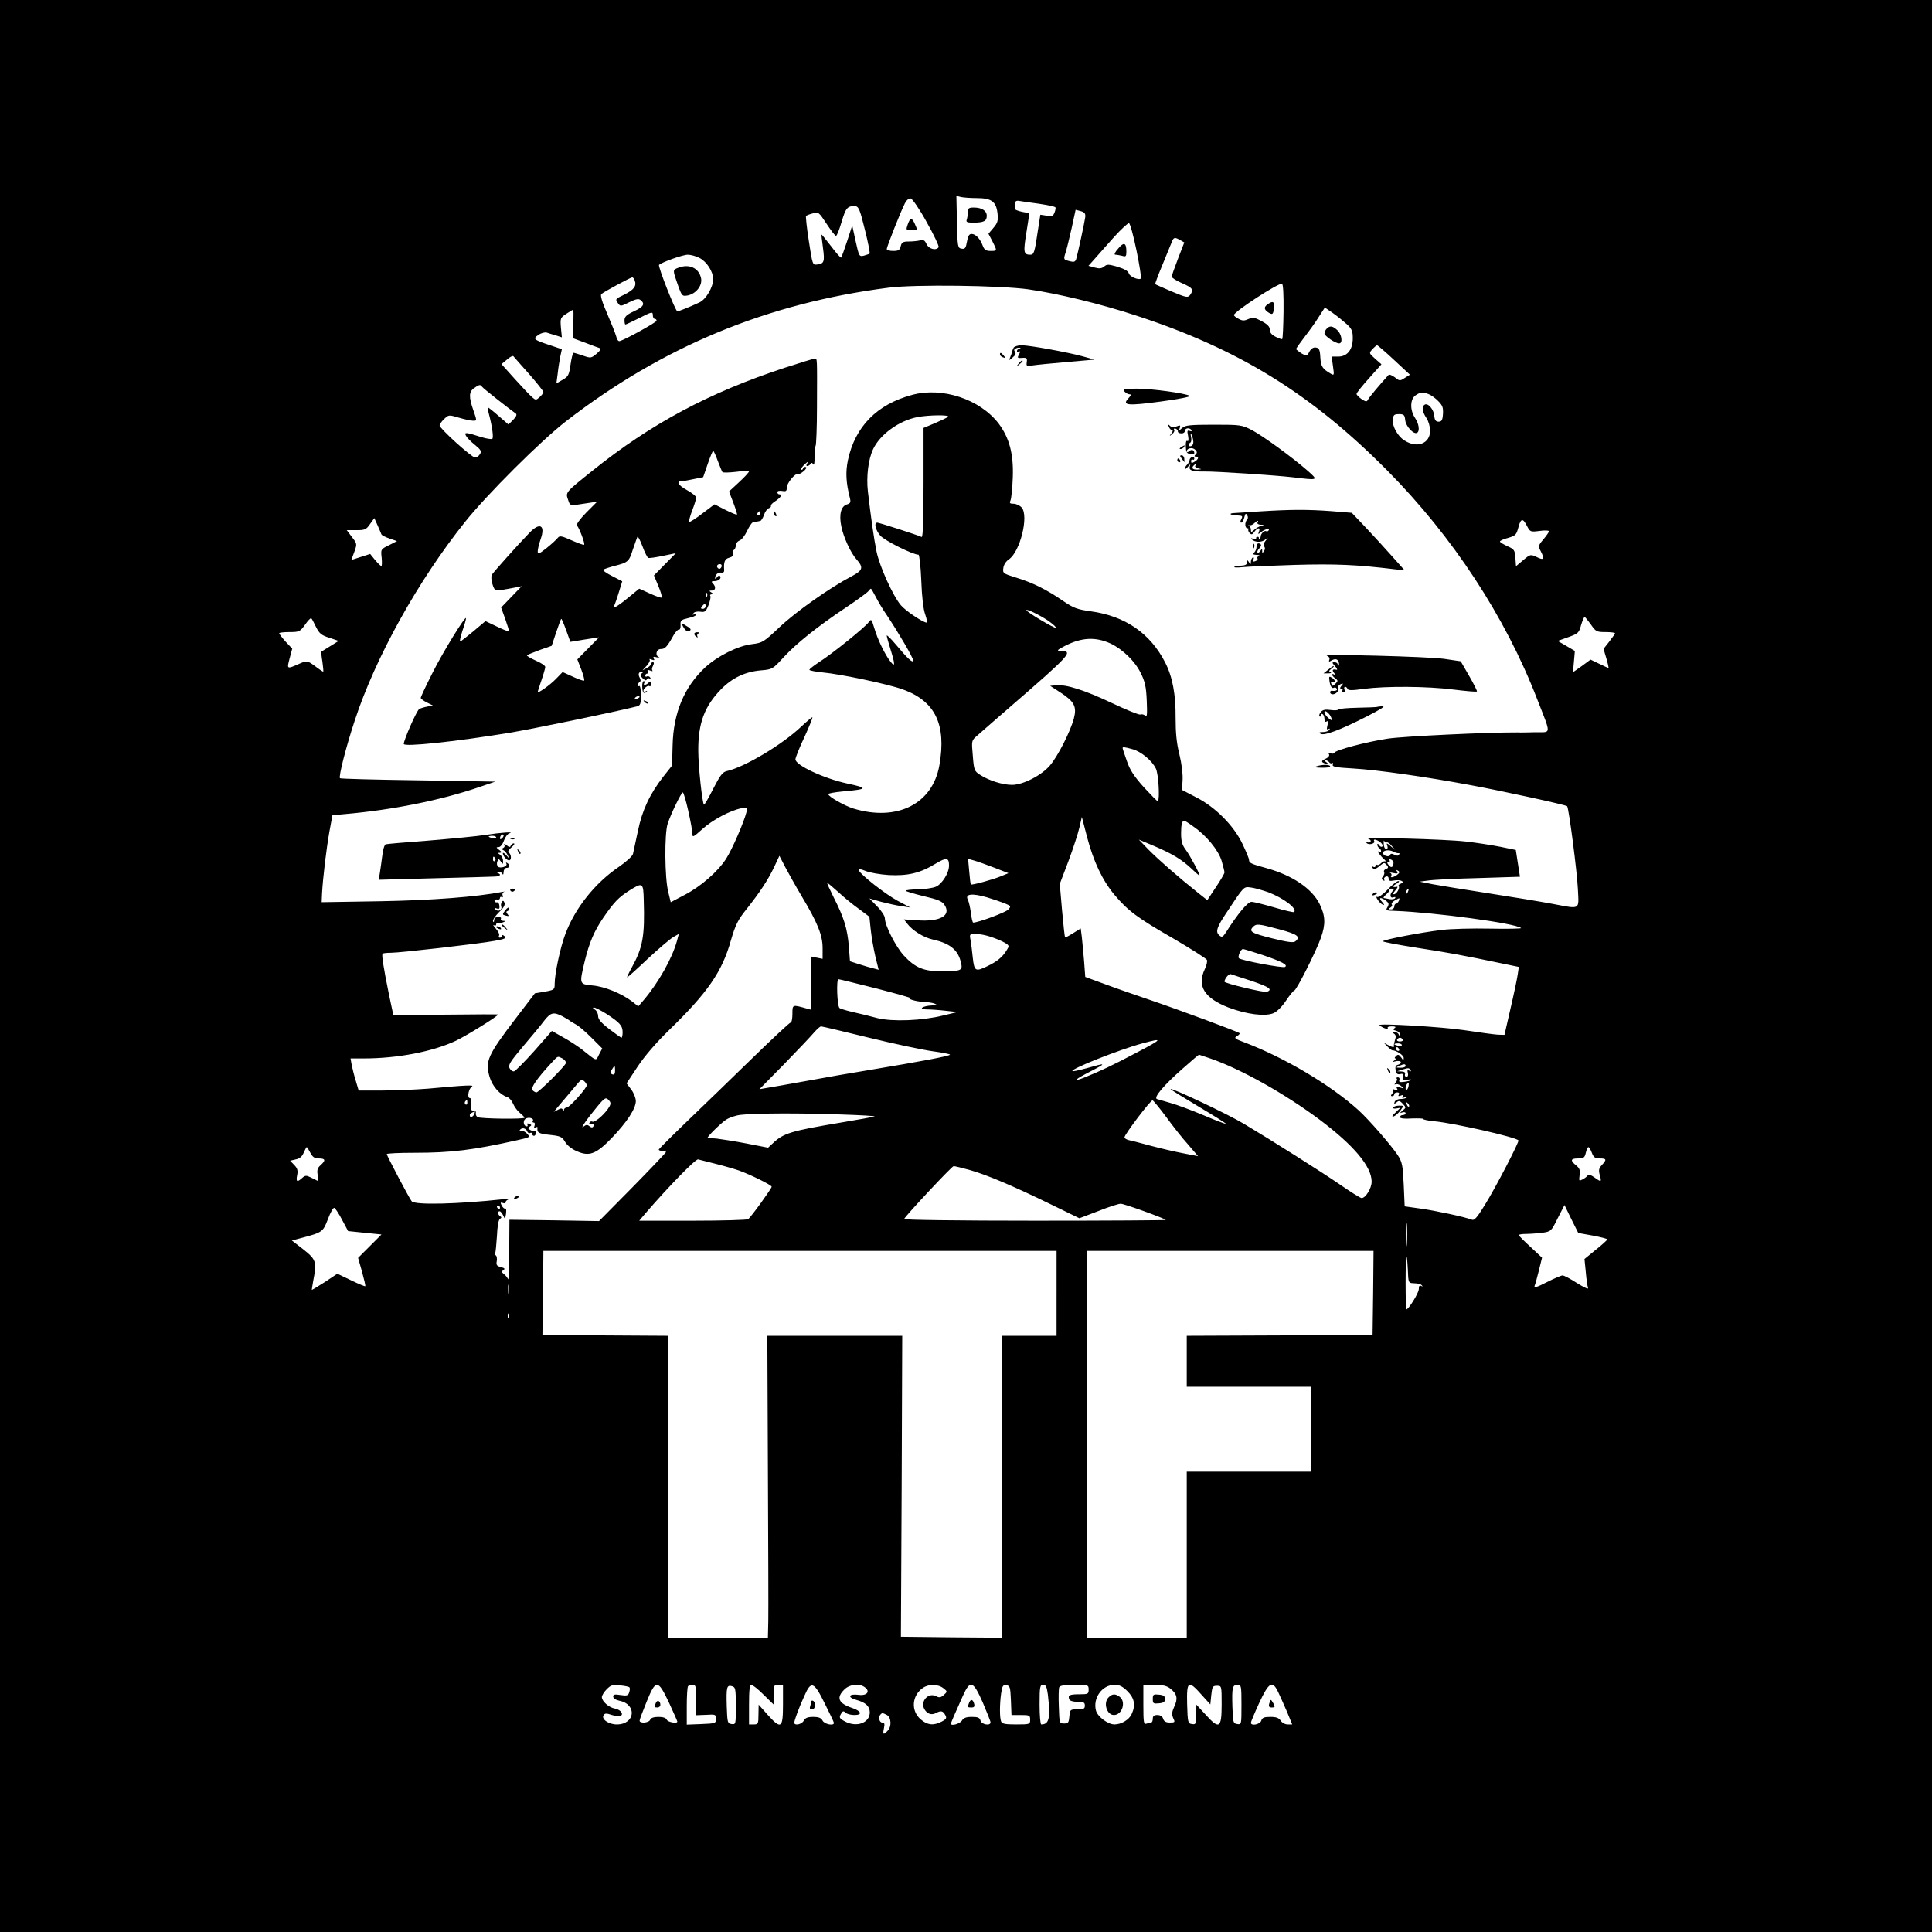<?xml version="1.0" standalone="no"?>
<!DOCTYPE svg PUBLIC "-//W3C//DTD SVG 20010904//EN"
 "http://www.w3.org/TR/2001/REC-SVG-20010904/DTD/svg10.dtd">
<svg version="1.0" xmlns="http://www.w3.org/2000/svg"
 width="1024pt" height="1024pt" viewBox="0 0 1024 1024"
 preserveAspectRatio="xMidYMid meet">
<g transform="translate(0,1024) scale(0.1,-0.1)"
fill="#000000" stroke="none">
<path d="M0 5120 l0 -5120 5120 0 5120 0 0 5120 0 5120 -5120 0 -5120 0 0
-5120z m5176 4070 c79 0 104 -18 111 -81 4 -38 1 -50 -21 -76 l-27 -32 21 -40
c26 -51 26 -51 -10 -51 -24 0 -33 6 -41 27 -14 38 -38 63 -60 63 -12 0 -19
-11 -24 -41 -6 -34 -10 -40 -28 -37 -21 3 -22 8 -25 142 l-3 138 23 -6 c13 -3
51 -6 84 -6z m-264 -128 c38 -67 66 -127 63 -132 -13 -20 -52 -10 -64 16 -9
20 -17 25 -34 20 -12 -3 -39 -6 -59 -6 -32 0 -39 -4 -44 -25 -5 -21 -12 -25
-40 -25 -19 0 -34 4 -34 10 0 12 75 202 96 242 9 18 22 28 31 26 9 -2 48 -58
85 -126z m596 98 c45 -7 84 -15 86 -19 2 -3 0 -16 -5 -28 -7 -18 -13 -21 -42
-16 l-33 5 -13 -83 c-17 -117 -21 -129 -40 -129 -36 0 -38 12 -21 117 l16 103
-38 7 c-22 5 -39 11 -39 16 1 4 1 16 1 26 0 15 6 19 23 16 12 -2 59 -9 105
-15z m-924 -137 c17 -67 28 -124 25 -127 -2 -2 -16 -7 -30 -11 -25 -6 -26 -4
-44 77 l-18 83 -27 -83 c-15 -45 -29 -85 -32 -87 -2 -3 -26 24 -53 60 -27 35
-50 63 -51 62 -1 -1 3 -33 8 -71 10 -74 6 -84 -32 -88 -23 -3 -24 0 -43 125
-11 70 -17 130 -15 133 3 2 19 9 36 13 30 9 32 7 73 -55 23 -35 45 -64 50 -64
5 0 18 34 30 75 22 74 31 85 74 82 16 -2 24 -21 49 -124z m1168 66 c-3 -25
-39 -191 -48 -222 -5 -15 -12 -17 -32 -12 -36 9 -36 9 -24 47 6 18 20 76 32
129 l21 97 27 -7 c21 -6 26 -13 24 -32z m272 -178 c16 -78 26 -144 23 -147
-11 -11 -60 10 -64 27 -4 13 -24 24 -60 35 -48 14 -57 14 -71 1 -13 -10 -25
-12 -50 -5 l-33 9 33 37 c18 21 64 72 102 115 39 43 75 76 80 74 6 -2 24 -68
40 -146z m232 56 l21 -12 -33 -85 c-18 -47 -33 -90 -34 -96 0 -6 25 -22 55
-35 57 -25 63 -34 43 -62 -12 -16 -19 -15 -98 18 -46 20 -86 37 -87 39 -2 1
15 47 38 102 22 54 45 109 50 122 10 25 15 26 45 9z m-2547 -95 c38 -20 71
-73 71 -111 0 -43 -38 -108 -73 -124 -51 -24 -109 -47 -117 -47 -10 0 -104
239 -97 246 14 14 126 54 152 54 17 0 46 -8 64 -18z m-345 -118 c11 -30 -3
-49 -54 -75 -48 -23 -50 -25 -36 -44 14 -20 15 -20 61 3 37 18 50 20 61 11 24
-20 15 -35 -36 -59 -39 -18 -50 -29 -50 -47 0 -13 2 -23 5 -23 3 0 37 16 75
35 65 33 70 34 70 15 0 -11 5 -20 10 -20 6 0 10 -4 10 -10 0 -8 -165 -100
-196 -108 -7 -2 -15 10 -18 25 -4 15 -26 70 -48 121 -27 61 -37 97 -31 103 11
11 154 88 164 89 4 0 10 -7 13 -16z m3439 -164 c-1 -78 -4 -144 -7 -147 -2 -2
-18 3 -35 12 -21 10 -31 23 -31 38 0 16 -12 28 -43 45 -38 20 -47 21 -70 11
-22 -10 -32 -10 -52 1 -14 7 -25 16 -25 20 0 18 237 172 255 166 6 -2 9 -58 8
-146z m-1350 116 c155 -22 381 -77 564 -137 545 -177 933 -416 1337 -824 345
-348 624 -773 793 -1210 76 -195 77 -175 -9 -176 -40 -1 -82 -2 -93 -1 -152 1
-603 -20 -690 -33 -118 -18 -278 -61 -283 -75 -2 -5 -10 -6 -19 -3 -11 4 -14
2 -9 -5 4 -7 -3 -17 -19 -24 -18 -8 -22 -14 -13 -20 7 -4 18 -8 23 -8 6 0 3 5
-5 10 -9 6 -10 10 -3 10 6 0 15 -5 18 -10 4 -6 11 -8 16 -5 5 3 6 0 3 -8 -4
-11 17 -15 106 -20 127 -7 392 -45 622 -88 164 -30 508 -105 514 -112 9 -9 53
-350 57 -439 5 -114 18 -107 -138 -78 -59 11 -210 36 -334 55 -124 19 -257 41
-296 48 l-70 14 45 6 c25 4 144 10 265 13 l221 7 -11 71 -11 71 -83 17 c-46 9
-129 22 -185 28 -103 12 -546 24 -513 14 9 -3 15 -10 11 -15 -3 -5 -10 -6 -16
-3 -6 4 -8 2 -5 -4 4 -5 16 -8 27 -5 11 3 17 9 14 14 -8 14 10 11 32 -5 10 -8
15 -18 11 -22 -4 -5 -12 -2 -17 6 -6 9 -10 10 -10 3 0 -6 5 -15 10 -18 6 -3
10 -11 10 -16 0 -6 -6 -7 -12 -3 -15 9 9 -24 32 -44 8 -8 10 -11 4 -8 -7 3
-17 -1 -24 -9 -7 -8 -16 -12 -21 -9 -5 3 -9 0 -9 -6 0 -6 -5 -8 -12 -4 -7 4
-8 3 -4 -5 8 -12 19 -8 47 16 14 11 18 11 29 -2 10 -12 9 -16 -4 -21 -9 -3
-13 -10 -10 -15 3 -6 1 -16 -6 -24 -8 -10 -8 -15 1 -21 7 -4 9 -3 6 3 -4 6 0
13 8 17 9 3 15 -1 15 -11 0 -12 7 -14 28 -10 34 7 63 -7 36 -17 -9 -3 -14 -9
-11 -13 9 -8 -11 -43 -25 -43 -6 0 -3 9 8 21 10 11 14 20 9 19 -25 -5 -28 2
-5 15 14 8 19 14 12 15 -8 0 -34 -20 -58 -46 -24 -25 -49 -42 -55 -38 -6 3 -5
-3 3 -15 7 -11 19 -23 27 -26 10 -4 9 0 -4 15 -21 23 -8 27 21 6 15 -12 17
-18 8 -34 -11 -17 -8 -19 40 -20 211 -8 641 -66 668 -91 4 -3 -70 -5 -163 -3
-94 2 -210 -1 -257 -7 -111 -13 -312 -52 -312 -60 0 -4 82 -19 183 -35 168
-26 224 -36 455 -84 l82 -17 -6 -40 c-3 -22 -20 -103 -38 -180 l-32 -140 -35
1 c-19 1 -99 12 -179 24 -120 18 -463 38 -449 26 15 -13 50 -26 45 -17 -5 7 3
11 21 11 19 0 24 -3 15 -9 -10 -6 -9 -10 7 -14 12 -3 21 -11 20 -19 0 -10 -2
-10 -6 0 -2 6 -12 12 -21 12 -14 0 -14 -2 -3 -9 9 -6 11 -16 5 -32 -4 -13 -7
-27 -6 -31 3 -11 -6 -10 -31 3 l-22 12 20 -21 c11 -11 22 -19 25 -19 19 1 60
-26 60 -40 0 -15 -2 -15 -14 3 -12 15 -17 17 -27 6 -7 -6 -9 -12 -3 -12 5 0 2
-5 -6 -11 -12 -8 -10 -9 7 -4 12 3 24 2 27 -3 3 -6 -3 -12 -13 -15 -14 -3 -17
-11 -14 -30 4 -18 10 -23 24 -20 14 4 17 1 14 -16 -3 -18 0 -20 23 -15 15 4
24 4 21 0 -4 -4 -20 -8 -37 -10 -23 -3 -29 -1 -25 10 3 8 -1 14 -8 14 -7 0 -9
-3 -6 -7 4 -3 1 -13 -6 -21 -7 -9 -7 -13 -1 -9 6 3 20 0 30 -9 18 -14 18 -15
-5 -8 -18 4 -22 3 -16 -7 6 -9 3 -10 -11 -5 -10 4 -15 4 -11 0 4 -4 2 -13 -4
-21 -9 -9 -8 -13 0 -13 6 0 11 5 11 10 0 6 7 10 16 10 9 0 12 -5 8 -12 -5 -8
-2 -9 10 -5 11 5 15 3 10 -5 -5 -8 -1 -9 12 -4 10 4 15 3 10 -1 -4 -4 -19 -8
-33 -8 -15 0 -28 -7 -31 -15 -4 -12 -3 -13 10 -3 12 11 18 9 33 -7 18 -20 18
-21 -1 -36 -16 -14 -17 -15 -1 -10 9 3 17 1 17 -4 0 -6 -7 -10 -15 -10 -8 0
-15 -5 -15 -11 0 -7 23 -10 64 -7 35 1 62 0 60 -3 -2 -3 25 -9 59 -12 109 -11
426 -83 445 -101 6 -6 -121 -251 -179 -344 -39 -64 -55 -82 -67 -77 -38 15
-193 48 -272 59 l-85 12 -5 115 c-5 105 -8 119 -32 157 -38 56 -153 188 -208
238 -148 134 -393 279 -604 359 -52 19 -57 24 -40 33 10 6 16 13 14 16 -9 8
-319 123 -475 176 -77 26 -186 64 -242 85 l-101 37 -6 82 c-4 44 -9 102 -12
128 l-6 47 -40 -25 c-22 -14 -41 -24 -43 -22 -2 2 -9 66 -16 143 l-12 140 46
121 c25 67 51 147 58 178 l13 56 28 -108 c34 -128 80 -227 145 -305 71 -84
121 -122 313 -232 94 -55 174 -106 177 -113 3 -8 -2 -29 -11 -48 -43 -90 -3
-154 125 -204 95 -36 194 -49 239 -30 18 8 45 34 66 66 20 30 40 54 44 54 11
0 117 210 141 279 26 73 24 117 -7 180 -41 82 -145 152 -283 190 -81 22 -91
27 -91 44 0 7 -16 45 -35 85 -46 96 -143 194 -245 246 l-75 39 3 52 c2 31 -5
88 -17 137 -15 60 -20 113 -20 193 1 123 -16 217 -55 293 -79 155 -212 247
-395 272 -72 10 -91 17 -148 56 -87 60 -163 97 -249 123 -68 21 -70 23 -66 51
2 17 15 36 29 45 60 40 107 231 68 275 -10 11 -29 20 -43 20 -19 0 -23 3 -16
18 4 9 10 63 12 120 5 125 -18 211 -75 287 -99 129 -298 195 -458 152 -187
-50 -303 -168 -341 -347 -13 -64 -10 -118 11 -201 5 -21 2 -27 -14 -32 -33 -8
-45 -53 -32 -116 11 -57 50 -142 81 -176 38 -43 34 -58 -27 -90 -113 -59 -296
-188 -381 -269 -84 -79 -90 -83 -145 -90 -74 -8 -184 -63 -250 -124 -111 -104
-168 -241 -172 -413 l-3 -107 -46 -58 c-71 -91 -112 -177 -135 -289 -12 -55
-23 -109 -26 -121 -2 -11 -36 -42 -74 -68 -128 -87 -233 -219 -285 -358 -26
-69 -56 -209 -56 -262 0 -31 -2 -33 -52 -42 l-53 -9 -103 -135 c-148 -194
-161 -225 -137 -308 15 -50 54 -94 94 -107 10 -3 24 -19 31 -36 7 -16 23 -38
36 -48 13 -11 24 -22 24 -25 0 -9 -234 -6 -249 3 -7 5 -11 14 -9 22 2 8 -4 13
-13 13 -13 -1 -15 6 -12 32 3 21 0 34 -7 34 -15 0 -7 49 11 61 15 9 -26 8
-231 -11 -63 -5 -172 -10 -242 -10 l-127 0 -15 51 c-9 28 -18 66 -22 85 l-6
34 71 0 c178 0 365 36 488 94 58 28 223 130 223 139 0 1 -125 1 -278 -1 l-277
-3 -23 108 c-30 148 -40 212 -34 218 3 3 23 5 44 5 49 0 462 47 549 63 56 10
64 14 53 25 -8 7 -14 8 -14 2 0 -5 -5 -10 -11 -10 -5 0 -7 5 -4 11 4 6 -4 22
-16 36 -13 15 -18 23 -11 19 6 -4 12 -2 12 4 0 6 3 9 8 7 4 -3 16 -1 27 4 18
7 18 8 2 8 -10 1 -15 6 -12 11 3 6 -3 10 -14 10 -13 0 -21 -7 -22 -17 0 -11
-3 -13 -6 -6 -2 7 12 28 31 47 25 23 34 39 30 51 -5 12 -9 13 -14 4 -5 -7 -6
-18 -3 -25 6 -17 -16 -29 -30 -15 -9 9 -8 11 5 6 13 -5 17 -2 15 14 -1 12 -7
20 -13 18 -7 -1 -13 3 -13 8 0 6 7 9 15 7 8 -2 14 2 14 8 0 6 4 8 10 5 5 -3 7
0 4 9 -3 8 0 16 8 19 7 2 4 2 -7 0 -140 -27 -373 -45 -650 -50 l-310 -5 2 48
c5 85 23 236 39 326 l16 87 66 6 c253 22 507 73 712 143 l85 29 -410 7 c-225
3 -411 8 -413 11 -8 8 31 163 78 305 109 334 336 743 586 1055 115 144 401
429 534 532 512 396 1067 626 1710 708 139 18 592 12 743 -9z m1685 -184 c27
-25 32 -37 32 -75 0 -60 -29 -97 -77 -97 l-35 0 7 -51 c7 -48 6 -50 -11 -40
-45 26 -53 38 -56 87 -2 41 -7 50 -24 52 -13 2 -25 -6 -34 -22 -13 -25 -14
-25 -42 -9 -15 10 -28 20 -28 23 0 4 20 32 43 62 24 31 59 79 76 107 l33 51
42 -29 c23 -16 56 -43 74 -59z m-4099 2 l-4 -76 65 -24 c36 -14 71 -27 78 -29
9 -3 4 -13 -16 -30 -29 -24 -31 -24 -72 -10 -23 8 -46 15 -50 15 -4 0 -11 -28
-16 -62 -8 -56 -12 -64 -42 -81 l-33 -19 7 53 c3 30 10 71 14 91 l8 37 -62 21
c-88 29 -94 34 -62 55 14 10 34 15 44 12 9 -3 31 -10 49 -15 l31 -10 -5 51
c-4 50 -3 53 29 74 18 12 35 22 36 22 2 1 2 -33 1 -75z m4350 -192 l84 -78
-27 -17 c-26 -17 -28 -17 -53 3 -15 11 -30 17 -33 13 -50 -55 -100 -115 -108
-129 -8 -15 -11 -15 -36 1 -14 10 -26 22 -26 27 0 6 30 43 66 83 l66 74 -34
30 c-32 29 -33 29 -14 50 11 12 22 21 25 21 3 0 44 -35 90 -78z m-4585 -74
c42 -48 76 -91 76 -96 0 -5 -9 -17 -20 -27 -19 -17 -21 -17 -41 1 -12 10 -53
54 -91 96 l-70 78 29 24 c15 14 31 22 34 18 3 -4 40 -46 83 -94z m-249 -68 c5
-8 142 -116 179 -142 7 -5 2 -17 -14 -33 l-25 -25 -52 45 c-28 25 -54 45 -56
45 -3 0 -1 -15 4 -33 18 -68 26 -127 18 -133 -5 -3 -31 1 -57 9 -84 27 -93 27
-82 7 5 -10 26 -31 47 -48 32 -26 36 -34 27 -49 -6 -10 -18 -18 -26 -18 -18 0
-188 154 -188 170 0 6 11 22 24 34 24 23 25 23 79 7 30 -9 64 -16 75 -16 20 0
20 0 1 55 -25 71 -24 99 4 118 26 19 34 20 42 7z m5017 -39 c13 -5 36 -21 51
-37 23 -23 27 -35 25 -68 -2 -33 -7 -41 -23 -41 -15 0 -21 8 -23 31 -3 35 -34
70 -51 59 -17 -10 -13 -37 9 -70 11 -16 20 -47 20 -67 0 -70 -70 -96 -137 -52
-35 22 -64 75 -61 109 3 26 7 30 33 30 26 0 30 -4 33 -32 3 -33 46 -78 63 -67
15 9 10 48 -11 79 -28 42 -26 99 2 119 26 18 38 19 70 7z m-2547 -120 c-6 -5
-37 -20 -70 -34 l-60 -25 0 -291 c0 -190 -3 -290 -10 -287 -26 12 -226 76
-235 76 -19 0 -10 -38 15 -68 21 -26 173 -102 203 -102 5 0 12 -62 15 -137 3
-87 11 -154 21 -180 8 -24 12 -43 8 -43 -19 0 -113 63 -137 92 -42 49 -113
206 -129 284 -14 68 -30 181 -46 319 -9 78 2 171 28 225 37 78 137 150 233
169 61 12 175 13 164 2z m-3003 -624 c2 -4 21 -14 42 -21 l40 -14 -43 -22
c-43 -21 -43 -22 -38 -66 2 -24 2 -44 -2 -44 -3 0 -18 14 -33 32 l-26 32 -50
-16 -50 -16 16 43 c15 42 15 43 -13 79 l-27 36 50 0 c46 0 53 3 73 32 l23 32
18 -40 c9 -21 19 -43 20 -47z m6073 42 c15 -28 18 -29 65 -23 28 4 50 3 50 -2
-1 -5 -14 -24 -30 -43 -27 -32 -28 -36 -14 -62 22 -43 17 -50 -20 -32 -34 16
-35 16 -73 -16 l-38 -32 -3 44 c-3 41 -6 46 -42 62 -22 10 -40 21 -40 25 0 4
19 13 43 19 40 12 44 16 55 57 13 49 24 49 47 3z m-3454 -371 c12 -24 38 -68
59 -98 61 -91 140 -226 140 -240 0 -18 -30 10 -91 83 -27 32 -49 54 -49 48 0
-5 9 -38 20 -73 25 -80 25 -97 0 -65 -29 36 -69 119 -86 178 -15 49 -16 50
-30 31 -17 -25 -195 -169 -265 -213 -27 -18 -49 -35 -49 -39 0 -4 31 -10 70
-14 97 -9 348 -62 425 -90 172 -62 232 -186 194 -402 -36 -205 -223 -299 -454
-230 -49 15 -135 64 -135 77 0 4 34 10 75 14 136 12 139 18 26 42 -125 27
-277 98 -275 129 1 10 22 64 48 118 25 55 44 102 42 104 -2 2 -28 -20 -58 -48
-99 -95 -301 -216 -396 -237 -22 -5 -35 -22 -72 -94 -24 -48 -46 -86 -49 -84
-9 10 -30 204 -30 285 -1 147 33 237 121 327 60 61 128 93 212 100 60 5 62 7
119 69 66 72 179 163 329 263 57 38 110 77 118 85 7 9 14 16 16 16 2 0 13 -19
25 -42z m915 -128 c25 -18 43 -34 40 -37 -5 -6 -156 84 -156 93 0 9 71 -26
116 -56z m-3881 -33 c17 -34 28 -44 70 -57 l50 -17 -45 -28 c-25 -15 -46 -28
-47 -29 -1 -1 1 -25 6 -54 4 -29 6 -52 4 -52 -2 0 -22 13 -44 30 -40 29 -42
29 -78 14 -72 -32 -71 -32 -56 26 l14 52 -35 37 c-19 21 -34 41 -34 45 0 3 24
6 54 6 52 0 56 2 83 39 15 22 30 37 33 34 3 -2 14 -23 25 -46z m6757 13 c26
-38 31 -40 78 -40 27 0 50 -3 50 -6 0 -3 -14 -23 -31 -45 l-30 -38 15 -51 c8
-27 13 -50 11 -50 -3 0 -25 10 -49 22 l-46 22 -46 -34 -47 -33 5 56 5 57 -46
27 -45 26 56 20 c53 19 57 23 68 64 7 23 15 43 19 43 3 -1 18 -19 33 -40z
m-2545 -101 c64 -31 129 -94 159 -156 23 -46 29 -74 32 -147 3 -72 2 -89 -8
-79 -7 6 -18 9 -26 6 -7 -3 -75 25 -151 61 -144 68 -241 99 -295 94 l-32 -3
54 -35 c74 -48 88 -75 72 -137 -18 -69 -85 -201 -127 -250 -45 -53 -143 -103
-201 -103 -50 0 -123 23 -169 53 -31 20 -33 25 -39 102 -7 79 -7 80 22 105 15
14 93 81 172 150 330 286 341 299 270 300 -21 1 -17 5 23 26 89 46 163 50 244
13z m116 -560 c44 -12 102 -59 123 -102 14 -26 22 -162 11 -174 -2 -2 -35 32
-74 74 -53 59 -75 93 -91 141 -12 34 -22 64 -22 67 0 7 10 6 53 -6z m-2355
-327 c12 -53 22 -108 22 -121 0 -21 4 -19 53 25 54 49 147 98 206 110 33 7 34
7 27 -22 -14 -54 -75 -195 -107 -245 -44 -69 -136 -149 -222 -193 l-72 -38
-13 54 c-19 72 -21 311 -3 363 18 54 72 165 80 165 4 0 17 -44 29 -98z m2676
-82 c69 -47 134 -126 151 -183 8 -28 15 -55 15 -61 0 -6 -21 -42 -46 -79 l-45
-68 -47 37 c-108 86 -210 176 -262 228 l-54 56 81 -34 c96 -41 146 -71 198
-120 21 -20 39 -36 42 -36 7 0 -49 105 -73 137 -18 24 -24 44 -24 86 0 48 5
67 17 67 3 0 24 -13 47 -30z m1026 -85 c4 2 16 -5 26 -18 l19 -22 -24 20 c-21
18 -24 18 -18 3 4 -11 2 -18 -6 -18 -7 0 -13 12 -13 28 -1 15 1 21 3 14 3 -6
8 -10 13 -7z m63 -57 c5 1 6 -2 2 -8 -4 -7 -12 -7 -25 0 -13 7 -20 6 -22 -2
-5 -13 -38 -4 -38 11 0 15 33 19 55 7 11 -6 24 -9 28 -8z m-3164 -228 c85
-142 111 -207 111 -275 l0 -57 -30 6 -30 6 0 -141 0 -141 -22 6 c-79 22 -78
23 -78 -28 0 -25 -4 -46 -10 -46 -5 0 -96 -85 -202 -188 -106 -103 -260 -253
-343 -332 -82 -79 -151 -148 -153 -152 -2 -4 6 -8 17 -8 12 0 21 -3 21 -6 0
-3 -80 -87 -177 -186 l-178 -180 -238 4 -237 3 -1 -165 c0 -91 -3 -158 -6
-150 -4 8 -13 21 -22 27 -13 10 -14 14 -3 21 10 7 7 11 -13 16 -22 6 -26 11
-22 32 2 13 0 27 -5 30 -4 3 -6 9 -3 13 2 5 6 45 9 91 2 50 8 85 16 90 9 5 9
9 1 14 -13 8 -15 26 -3 26 5 0 13 -10 19 -22 10 -22 10 -22 15 9 2 18 1 30 -3
27 -5 -2 -13 4 -19 15 -9 17 -8 19 5 15 8 -4 15 -1 15 4 0 6 8 13 18 16 9 3
-4 3 -29 0 -242 -26 -470 -32 -487 -11 -13 16 -132 242 -132 250 0 4 66 7 148
7 192 0 309 14 545 67 67 15 68 15 51 34 -10 11 -24 17 -31 14 -8 -2 -11 0 -8
5 9 15 32 12 39 -6 3 -8 10 -12 16 -9 5 3 10 1 10 -4 0 -6 5 -11 10 -11 6 0
10 7 10 16 0 8 -4 13 -8 10 -4 -2 -14 0 -22 5 -12 7 -13 11 -2 18 11 7 10 9
-3 14 -9 4 -13 3 -10 -3 3 -6 2 -10 -3 -10 -16 0 -22 28 -8 39 15 13 49 4 40
-10 -3 -5 -1 -9 5 -9 6 0 7 -7 4 -17 -4 -11 -3 -14 6 -9 6 4 11 4 10 -1 -4
-26 6 -32 64 -38 57 -6 66 -10 82 -37 10 -18 36 -39 63 -50 65 -29 102 -15
184 70 80 83 128 156 128 196 0 16 -11 44 -25 62 l-24 32 58 88 c37 56 99 128
167 194 204 198 282 310 328 476 24 82 37 108 81 163 73 92 115 156 148 225
l28 60 31 -60 c17 -32 56 -102 87 -154z m781 162 c0 -39 -37 -98 -70 -112 -17
-7 -60 -13 -95 -14 -36 0 -65 -4 -65 -7 0 -3 43 -16 96 -29 74 -17 98 -27 110
-46 37 -56 -21 -90 -142 -82 l-73 5 17 -22 c28 -37 87 -74 137 -85 87 -19 130
-53 146 -113 14 -51 9 -54 -94 -55 -99 -1 -145 17 -207 84 -42 46 -100 159
-100 197 0 12 -18 40 -41 63 l-41 42 63 -18 c35 -9 84 -20 109 -23 l45 -7 -68
36 c-68 37 -197 139 -205 161 -2 9 8 8 35 -3 21 -9 76 -19 124 -22 101 -5 166
10 249 61 57 34 70 32 70 -11z m240 -11 l75 -29 -39 -16 c-42 -18 -157 -49
-161 -44 -1 2 -5 33 -8 70 l-6 66 32 -9 c18 -5 66 -22 107 -38z m2116 24 c-3
-23 -12 -27 -26 -10 -9 11 -9 15 -1 15 7 0 9 4 6 10 -3 5 0 7 8 4 8 -3 14 -12
13 -19z m19 -62 c-21 -15 -39 -17 -31 -4 4 5 0 12 -6 15 -7 3 0 2 16 -1 22 -5
27 -3 21 7 -6 9 -4 11 5 5 10 -6 9 -11 -5 -22z m-2961 -92 c29 -27 78 -67 109
-89 l55 -41 7 -68 c4 -37 15 -101 24 -140 l18 -73 -26 7 c-14 3 -48 13 -76 22
l-50 16 -6 80 c-8 93 -25 150 -80 258 -21 42 -37 77 -34 77 3 0 29 -22 59 -49z
m-1032 -43 c6 -189 -5 -250 -63 -355 -16 -29 -27 -53 -25 -53 3 0 52 44 109
98 57 53 118 105 135 115 l30 17 -10 -37 c-25 -92 -98 -221 -175 -312 l-30
-35 -34 27 c-56 42 -146 79 -210 84 -69 7 -69 6 -40 128 25 101 50 160 100
233 56 81 79 105 135 141 73 46 76 44 78 -51z m3310 43 c83 -32 155 -87 137
-105 -2 -3 -50 8 -104 24 -55 16 -110 30 -122 30 -20 0 -72 -62 -136 -163 -15
-23 -21 -26 -33 -16 -23 19 -17 42 39 125 92 139 88 135 127 130 19 -2 60 -14
92 -25z m660 7 c-18 -18 -15 -41 4 -34 8 3 12 2 9 -4 -3 -5 -16 -8 -28 -6 -12
3 -26 5 -32 6 -5 0 0 9 12 19 12 10 19 21 16 25 -4 3 2 6 12 6 15 0 16 -3 7
-12z m81 -3 c-3 -9 -8 -14 -10 -11 -3 3 -2 9 2 15 9 16 15 13 8 -4z m-2232
-31 c30 -9 71 -23 92 -31 36 -15 37 -16 21 -34 -14 -15 -159 -69 -186 -69 -3
0 -9 23 -12 52 -4 28 -11 59 -16 69 -17 31 21 36 101 13z m2183 -19 c-4 -8
-10 -15 -15 -15 -5 0 -9 -7 -9 -15 0 -8 -8 -15 -17 -15 -15 0 -16 2 -3 10 8 5
11 12 7 16 -4 5 3 14 15 21 29 16 28 16 22 -2z m-632 -151 c96 -26 113 -39 84
-63 -10 -9 -40 -5 -125 16 -108 27 -124 36 -99 61 17 17 28 16 140 -14z
m-1526 -41 c27 -9 59 -23 72 -31 22 -14 22 -16 6 -41 -22 -35 -51 -58 -99 -81
-65 -32 -71 -28 -79 43 -3 34 -9 77 -12 95 -6 31 -5 32 28 32 19 0 57 -7 84
-17z m1434 -94 c103 -35 138 -53 121 -64 -12 -7 -230 34 -244 46 -9 7 9 49 21
49 4 0 50 -14 102 -31z m-57 -138 c94 -32 114 -45 82 -58 -15 -5 -225 45 -225
54 0 15 24 44 33 40 7 -2 56 -19 110 -36z m-1988 -40 c105 -27 186 -50 180
-51 -21 -3 32 -19 70 -20 22 -1 49 -5 60 -10 16 -7 14 -9 -15 -9 -50 -2 -77
-21 -29 -21 20 0 65 -3 100 -7 l64 -7 -75 -18 c-113 -28 -270 -34 -350 -14
-36 10 -94 24 -130 32 -35 8 -68 18 -71 22 -12 13 -17 152 -5 152 6 0 97 -23
201 -49z m-1432 -134 c71 -46 87 -63 87 -98 0 -16 -3 -29 -6 -29 -3 0 -32 21
-65 46 -43 33 -59 52 -59 69 0 13 -8 29 -17 34 -11 6 -13 11 -5 11 7 0 36 -15
65 -33z m-231 -14 c18 -10 35 -20 38 -23 3 -3 17 -11 31 -19 15 -7 52 -39 84
-71 l57 -57 -17 -32 c-18 -36 -8 -39 -96 31 -19 14 -61 42 -94 60 l-60 34 -93
-106 c-52 -58 -100 -106 -107 -108 -8 -2 -18 5 -24 16 -9 16 2 34 72 117 45
53 96 114 112 136 34 43 49 47 97 22z m1624 -113 c135 -33 287 -65 339 -72 51
-7 92 -15 90 -18 -5 -8 -156 -36 -420 -80 -99 -16 -254 -43 -345 -60 -91 -16
-183 -33 -205 -36 l-40 -7 132 134 c72 74 143 149 158 167 15 17 31 32 37 32
5 0 120 -27 254 -60z m2829 -10 c3 -5 -3 -10 -15 -10 -12 0 -18 5 -15 10 3 6
10 10 15 10 5 0 12 -4 15 -10z m-1405 -66 c-130 -69 -200 -102 -285 -136 -67
-26 -47 -8 40 36 81 42 78 44 -23 15 -40 -11 -76 -19 -78 -16 -11 11 249 114
371 147 111 30 108 24 -25 -46z m1400 37 c0 -5 -9 -7 -20 -4 -11 3 -20 7 -20
9 0 2 9 4 20 4 11 0 20 -4 20 -9z m-15 -21 c3 -5 1 -10 -4 -10 -6 0 -11 5 -11
10 0 6 2 10 4 10 3 0 8 -4 11 -10z m-1003 -49 c164 -56 400 -189 583 -326 181
-136 275 -248 275 -328 0 -35 -32 -87 -53 -87 -7 0 -59 33 -117 73 -96 66
-357 231 -506 320 -86 52 -383 192 -390 185 -1 -2 65 -43 147 -92 82 -49 148
-90 146 -92 -2 -2 -55 18 -118 45 -64 27 -142 56 -175 65 -32 9 -65 19 -72 21
-20 7 37 74 136 161 46 41 85 74 87 74 1 0 27 -9 57 -19z m-3431 -1 c10 -6 19
-16 19 -23 0 -13 -144 -157 -157 -157 -5 0 -14 5 -21 12 -11 11 23 61 102 146
34 37 31 35 57 22z m4469 -40 c0 -5 -12 -10 -27 -9 -25 0 -26 1 -8 9 27 12 35
12 35 0z m-4190 -25 c0 -17 -4 -23 -15 -19 -11 5 -12 10 -2 25 15 25 17 24 17
-6z m4216 3 c5 -7 3 -8 -6 -3 -10 6 -12 3 -8 -12 3 -12 0 -20 -7 -20 -7 0 -11
6 -8 14 3 8 -3 13 -18 14 l-24 1 25 8 c36 11 38 11 46 -2z m-4366 -80 c0 -16
-92 -118 -106 -118 -8 0 -14 -6 -15 -12 0 -10 -2 -10 -6 -1 -3 10 -10 10 -26
1 l-22 -11 20 24 c11 13 36 42 55 65 19 22 43 51 53 63 15 18 21 20 33 11 8
-7 14 -17 14 -22z m4356 -3 c-3 -20 -16 -31 -16 -13 0 13 8 28 16 28 1 0 1 -7
0 -15z m-4236 -80 c9 -11 8 -20 -9 -44 -27 -37 -71 -72 -81 -66 -5 3 -12 1
-15 -5 -4 -6 -3 -10 2 -9 17 3 24 -1 18 -11 -5 -8 -11 -7 -21 1 -11 9 -18 8
-31 -2 -22 -18 17 39 71 104 43 52 48 54 66 32z m-753 -10 c0 -8 -4 -12 -9 -9
-5 3 -6 10 -3 15 9 13 12 11 12 -6z m3704 -75 c34 -47 86 -113 116 -146 l53
-62 -77 15 c-43 8 -121 26 -173 40 -52 14 -105 28 -117 30 -13 3 -23 10 -23
15 0 15 140 200 149 196 5 -2 37 -41 72 -88z m1287 55 c-3 -3 -9 2 -12 12 -6
14 -5 15 5 6 7 -7 10 -15 7 -18z m-4954 -40 c-7 -16 -24 -21 -24 -6 0 8 7 13
27 20 1 1 0 -6 -3 -14z m1944 -2 c100 -3 180 -8 178 -10 -2 -2 -83 -17 -180
-33 -262 -44 -303 -56 -358 -108 l-27 -25 -113 22 c-62 12 -133 23 -158 26
-25 2 -47 4 -49 4 -8 1 63 72 94 94 16 12 52 25 80 28 72 9 323 10 533 2z
m-2813 -203 c12 -23 22 -30 45 -30 35 0 38 -10 9 -36 -16 -14 -20 -26 -15 -52
3 -18 2 -32 -2 -30 -4 2 -19 10 -34 17 -24 12 -30 12 -46 -2 -27 -25 -34 -21
-27 14 5 24 2 36 -15 54 l-22 23 30 7 c21 4 34 16 42 36 7 16 14 29 16 29 2 0
10 -13 19 -30z m6792 0 c9 -24 17 -30 42 -30 36 0 38 -6 11 -35 -16 -17 -18
-27 -11 -53 11 -38 8 -39 -29 -12 -18 13 -31 16 -35 10 -3 -5 -15 -15 -27 -21
-19 -10 -20 -9 -16 22 4 27 0 37 -18 52 -33 26 -30 37 10 37 30 0 35 4 41 30
4 17 10 30 14 30 3 0 12 -13 18 -30z m-4642 -59 c44 -11 99 -27 122 -35 61
-22 173 -77 173 -86 0 -9 -110 -162 -125 -172 -5 -4 -138 -8 -294 -8 l-283 0
32 38 c126 146 267 290 280 287 8 -2 51 -13 95 -24z m1344 -32 c92 -26 229
-84 430 -182 l152 -74 100 38 c55 22 108 39 119 39 18 0 229 -76 239 -86 2 -2
-310 -4 -693 -4 -410 0 -696 4 -694 9 6 16 253 280 262 280 6 1 44 -9 85 -20z
m-2489 -199 c0 -5 -2 -10 -4 -10 -3 0 -8 5 -11 10 -3 6 -1 10 4 10 6 0 11 -4
11 -10z m5793 -149 c42 -8 77 -17 76 -20 0 -3 -27 -28 -61 -55 l-60 -49 7 -70
c3 -38 9 -76 12 -84 3 -8 -23 4 -58 26 -35 23 -70 41 -77 41 -7 0 -45 -16 -84
-36 -55 -28 -69 -32 -64 -18 4 9 14 47 23 83 l16 65 -61 57 c-34 31 -62 59
-62 63 0 3 17 6 39 6 21 0 59 3 85 6 47 7 48 8 82 77 l36 70 36 -74 37 -74 78
-14z m-6630 84 l32 -60 88 -9 89 -9 -62 -62 -62 -62 21 -74 c11 -40 19 -74 17
-76 -2 -2 -36 12 -75 31 l-73 35 -66 -44 c-37 -24 -68 -42 -69 -42 -1 1 3 22
7 47 20 101 16 114 -51 167 l-62 48 49 13 c113 30 116 32 142 100 13 35 28 62
34 60 5 -2 24 -30 41 -63z m5644 -127 c-2 -29 -3 -8 -3 47 0 55 1 79 3 53 2
-26 2 -71 0 -100z m-1857 -263 l0 -225 -145 0 -145 0 0 -800 0 -800 -267 2
-268 3 4 798 3 797 -357 0 -358 0 3 -712 c2 -392 3 -752 2 -800 l-2 -88 -265
0 -265 0 0 800 0 800 -332 2 -333 3 1 100 c1 55 2 155 3 223 l1 122 1360 0
1360 0 0 -225z m1678 3 l-3 -223 -492 -3 -493 -2 0 -135 0 -135 330 0 330 0 0
-225 0 -225 -330 0 -330 0 0 -440 0 -440 -265 0 -265 0 0 1025 0 1025 760 0
760 0 -2 -222z m184 119 c2 -62 4 -67 25 -68 36 -2 41 -3 50 -13 5 -5 3 -6 -4
-2 -9 5 -13 0 -13 -16 0 -21 -54 -108 -66 -108 -2 0 -4 64 -4 142 0 147 6 183
12 65z m-4765 -119 c-2 -13 -4 -5 -4 17 -1 22 1 32 4 23 2 -10 2 -28 0 -40z
m0 -130 c-3 -8 -6 -5 -6 6 -1 11 2 17 5 13 3 -3 4 -12 1 -19z m639 -1961 c3
-3 3 -15 -1 -26 -5 -18 -12 -20 -46 -15 -31 5 -39 3 -39 -8 0 -9 13 -18 32
-22 96 -19 85 -126 -13 -126 -43 0 -83 28 -70 49 7 11 15 11 45 1 19 -6 40 -9
45 -5 18 10 1 33 -29 39 -34 6 -70 39 -70 61 0 9 12 28 26 42 22 22 32 25 70
20 25 -2 47 -7 50 -10z m210 -82 c24 -52 44 -97 44 -100 0 -12 -51 -3 -56 10
-4 10 -20 15 -44 15 -24 0 -40 -5 -44 -15 -6 -17 -56 -21 -56 -5 0 6 17 51 37
100 49 121 60 120 119 -5z m144 14 l0 -80 53 2 c49 3 52 2 52 -21 0 -24 -3
-25 -77 -28 l-78 -3 0 99 c0 54 3 102 7 105 3 4 15 7 25 7 16 0 18 -9 18 -81z
m210 -31 c0 -97 0 -99 -22 -96 -22 3 -23 8 -26 92 -3 105 0 116 27 109 19 -5
21 -13 21 -105z m147 60 l53 -52 0 52 c0 49 2 52 25 52 l25 0 0 -105 c0 -127
-10 -133 -82 -53 l-47 53 -1 -52 c0 -50 -2 -53 -25 -53 l-25 0 0 105 c0 76 3
105 12 105 7 0 36 -23 65 -52z m325 -48 c26 -52 48 -98 48 -102 0 -17 -50 -7
-60 12 -8 15 -21 20 -50 20 -29 0 -42 -5 -50 -20 -10 -20 -50 -28 -50 -11 0
13 24 79 54 144 35 80 50 75 108 -43z m212 87 c30 -22 11 -46 -33 -40 -53 7
-62 -13 -12 -27 49 -13 71 -34 71 -66 0 -55 -68 -81 -130 -49 -32 17 -35 22
-20 45 7 12 12 12 22 2 6 -6 27 -12 46 -12 45 0 38 21 -13 38 -71 24 -84 54
-40 97 27 28 80 34 109 12z m416 -5 c22 -17 22 -18 2 -36 -16 -14 -24 -15 -41
-6 -41 21 -84 -27 -62 -68 14 -26 38 -34 61 -22 27 15 38 12 50 -10 9 -16 6
-22 -19 -35 -43 -22 -75 -19 -110 11 -54 45 -49 127 11 168 30 21 81 20 108
-2z m209 -76 c22 -52 41 -99 41 -105 0 -20 -47 -12 -53 9 -4 16 -14 20 -46 20
-30 0 -44 -5 -53 -20 -11 -17 -58 -30 -58 -16 0 5 20 51 64 149 38 84 54 79
105 -37z m149 12 l3 -78 49 0 c47 0 50 -2 50 -25 0 -24 -2 -25 -74 -25 -58 0
-75 3 -80 16 -8 20 -8 89 0 148 6 40 10 47 28 44 19 -3 21 -10 24 -80z m196
30 c14 -124 7 -158 -35 -158 -5 0 -9 47 -9 105 0 96 2 105 19 105 15 0 19 -10
25 -52z m216 27 c0 -23 -3 -25 -48 -25 -53 0 -63 -5 -55 -26 3 -9 20 -14 44
-14 32 0 39 -3 39 -20 0 -17 -7 -20 -39 -20 -39 0 -40 -1 -43 -37 -3 -33 -6
-38 -28 -38 -25 0 -25 1 -28 89 -2 49 -1 95 2 103 4 9 27 13 81 13 73 0 75 -1
75 -25z m206 -9 c37 -37 44 -74 22 -121 -13 -30 -55 -55 -91 -55 -35 0 -89 41
-98 73 -18 67 33 137 98 137 26 0 43 -8 69 -34z m227 14 c36 -28 41 -53 21
-95 -13 -29 -14 -41 -6 -61 11 -22 10 -24 -18 -24 -20 0 -31 6 -35 20 -4 13
-15 20 -31 20 -17 0 -24 -5 -24 -20 0 -11 -4 -20 -9 -20 -5 0 -16 -3 -25 -6
-14 -5 -16 7 -16 100 l0 106 59 0 c43 0 65 -5 84 -20z m165 -32 l47 -52 5 50
c5 44 7 49 30 49 25 0 25 0 25 -100 0 -126 -13 -133 -85 -53 l-49 53 -1 -53
c0 -50 -2 -53 -22 -50 -22 3 -23 8 -26 106 -3 123 6 129 76 50z m212 -54 c0
-104 0 -105 -22 -102 -22 3 -23 8 -26 92 -3 103 0 116 28 116 19 0 20 -6 20
-106z m194 69 c10 -21 31 -68 47 -105 l28 -68 -24 0 c-14 0 -30 9 -37 20 -10
15 -24 20 -55 20 -33 0 -43 -4 -48 -20 -6 -20 -55 -30 -55 -11 0 5 20 53 44
105 51 110 70 121 100 59z m-2073 -123 c23 -13 26 -62 3 -84 -22 -23 -26 -20
-19 14 5 23 3 30 -9 30 -16 0 -22 30 -9 43 8 9 11 9 34 -3z"/>
<path d="M5130 9116 c0 -13 -3 -31 -6 -40 -5 -13 2 -16 34 -16 56 0 72 8 72
36 0 27 -26 44 -69 44 -26 0 -31 -4 -31 -24z"/>
<path d="M4811 9050 c-10 -29 -9 -30 20 -30 33 0 33 0 17 35 -15 33 -24 32
-37 -5z"/>
<path d="M5927 8923 c-18 -20 -24 -33 -15 -33 7 0 23 -3 36 -6 19 -6 22 -3 22
22 0 48 -13 53 -43 17z"/>
<path d="M3593 8820 c-28 -11 -28 -11 -1 -88 22 -62 24 -63 53 -58 44 9 78 52
71 90 -11 56 -64 80 -123 56z"/>
<path d="M6716 8625 c-20 -15 -15 -29 13 -45 16 -8 19 -5 23 25 4 38 -5 43
-36 20z"/>
<path d="M5373 8398 c-4 -7 -8 -17 -9 -23 -1 -5 -5 -18 -10 -29 -7 -18 -6 -18
14 0 15 12 18 21 11 30 -6 8 -4 14 7 18 9 4 19 4 22 1 3 -3 0 -5 -6 -5 -7 0
-12 -5 -12 -11 0 -5 5 -7 11 -3 8 5 8 1 0 -14 -10 -19 -9 -21 16 -19 24 2 28
-1 25 -22 -3 -22 -1 -23 30 -18 18 3 100 11 181 18 l148 13 -65 18 c-82 22
-280 58 -322 58 -18 0 -36 -6 -41 -12z"/>
<path d="M5300 8361 c0 -5 7 -12 16 -15 14 -5 15 -4 4 9 -14 17 -20 19 -20 6z"/>
<path d="M4160 8291 c-402 -132 -710 -297 -1020 -546 -145 -116 -143 -114
-129 -154 12 -34 3 -33 114 -16 l40 6 -58 -58 c-34 -35 -54 -63 -49 -68 13
-15 44 -97 38 -102 -2 -3 -32 8 -66 23 -54 24 -64 26 -74 13 -6 -8 -32 -32
-58 -53 -42 -33 -48 -36 -48 -18 0 11 7 39 15 63 27 75 -3 93 -58 36 -65 -67
-192 -210 -200 -223 -5 -8 -3 -30 3 -50 13 -39 9 -39 120 -18 l35 7 -55 -57
-54 -56 22 -61 c12 -34 21 -63 19 -65 -2 -2 -30 9 -63 25 l-61 29 -64 -54
c-35 -29 -67 -54 -70 -54 -4 0 2 25 12 57 11 31 19 60 19 66 0 20 -124 -181
-180 -294 -33 -65 -60 -123 -60 -128 0 -4 14 -15 32 -24 l32 -16 -29 -6 c-17
-3 -36 -9 -43 -13 -13 -7 -82 -164 -82 -185 0 -17 266 11 560 59 121 20 547
108 676 140 18 5 21 13 21 59 0 30 -4 52 -9 49 -4 -3 -8 -1 -8 5 0 5 5 13 10
16 7 4 7 12 0 24 -10 19 -4 31 14 31 6 0 5 -4 -2 -9 -11 -6 -10 -12 4 -26 12
-11 19 -14 22 -6 2 6 9 8 14 5 7 -4 8 -2 4 5 -4 6 -12 9 -17 6 -5 -4 -9 -1 -9
4 0 6 5 11 11 11 5 0 7 5 3 12 -5 8 -2 9 12 4 10 -4 15 -4 12 0 -4 4 -3 15 3
25 6 13 6 19 -1 19 -5 0 -10 -4 -10 -10 0 -5 -10 -15 -22 -21 l-23 -12 23 25
c12 13 19 28 15 32 -4 4 1 4 11 0 14 -5 17 -4 11 5 -5 10 -1 12 16 7 13 -3 18
-3 12 0 -23 10 -15 44 10 44 22 0 33 12 68 75 10 17 22 29 27 28 6 -2 10 10 9
24 -2 25 3 28 41 37 23 5 42 13 42 18 0 5 -5 6 -12 2 -7 -5 -8 -3 -3 5 4 8 20
11 36 9 25 -4 30 0 44 34 8 22 13 44 10 49 -4 5 0 9 7 9 9 0 9 3 -2 10 -13 8
-12 10 3 10 20 0 23 20 5 38 -9 9 -7 12 9 12 23 0 40 17 28 28 -3 3 -10 0 -15
-8 -6 -8 -10 -10 -10 -5 0 19 15 32 32 30 11 -2 17 3 16 13 -3 44 3 60 27 66
15 4 22 11 19 20 -3 8 -1 17 5 21 6 3 11 15 11 25 0 10 9 21 19 25 11 3 29 26
40 50 12 25 26 46 31 46 6 1 15 3 20 4 6 1 14 3 19 4 5 0 14 15 20 31 5 17 17
33 25 36 9 3 14 9 12 13 -3 4 9 16 25 26 29 20 37 35 19 35 -5 0 -10 5 -10 11
0 7 10 9 25 7 21 -4 25 -1 25 18 0 22 43 76 58 71 13 -4 54 31 44 37 -6 3 -12
0 -15 -6 -2 -7 -7 -10 -11 -7 -3 3 6 16 21 30 15 13 21 16 14 7 -8 -11 -9 -18
-3 -18 6 0 14 5 18 11 4 8 9 7 14 -2 5 -7 8 9 7 37 0 28 2 55 6 61 3 5 7 97 7
204 1 270 2 259 -12 258 -7 0 -78 -22 -158 -48z m-356 -493 c11 -29 22 -56 25
-60 3 -4 35 -3 71 1 36 5 67 6 70 4 3 -3 -20 -28 -51 -57 l-55 -51 23 -60 c12
-32 21 -60 19 -62 -2 -3 -30 9 -62 25 l-57 29 -65 -49 c-35 -27 -67 -47 -69
-44 -3 2 4 30 16 61 12 31 21 61 21 68 0 7 -23 25 -50 40 -47 26 -58 47 -25
47 8 0 36 5 63 11 l49 10 24 70 c13 38 26 69 29 69 3 0 14 -24 24 -52z m226
-278 c0 -5 -5 -10 -11 -10 -5 0 -7 5 -4 10 3 6 8 10 11 10 2 0 4 -4 4 -10z
m-594 -237 c6 -2 41 3 78 11 l68 14 -58 -59 -58 -59 23 -55 c13 -31 21 -58 18
-62 -3 -3 -31 7 -62 21 l-57 26 -61 -50 c-59 -48 -86 -62 -71 -39 3 6 14 37
24 70 l18 58 -54 28 c-30 15 -51 30 -46 34 4 3 30 12 57 19 74 19 79 23 99 87
11 32 22 62 24 67 3 5 15 -17 27 -49 12 -33 26 -60 31 -62z m388 -48 c-4 -8
-10 -12 -15 -9 -14 8 -10 24 6 24 9 0 12 -6 9 -15z m-77 -157 c-3 -8 -6 -5 -6
6 -1 11 2 17 5 13 3 -3 4 -12 1 -19z m-7 -51 c0 -8 -7 -14 -15 -14 -11 0 -12
4 -4 14 6 7 13 13 15 13 2 0 4 -6 4 -13z m-739 -128 l22 -61 36 6 c20 3 54 9
76 12 l40 6 -57 -58 -58 -59 21 -54 c11 -29 18 -56 15 -58 -3 -3 -29 6 -59 20
l-55 25 -36 -37 c-32 -33 -96 -78 -96 -68 0 2 9 30 20 62 11 32 20 64 20 70 0
7 -23 22 -51 34 -28 13 -49 25 -46 28 3 3 34 15 68 28 l63 22 24 72 c13 39 25
71 27 71 2 0 14 -27 26 -61z m389 -353 c0 -2 -7 -7 -16 -10 -8 -3 -12 -2 -9 4
6 10 25 14 25 6z"/>
<path d="M5399 8313 c-13 -16 -12 -17 4 -4 9 7 17 15 17 17 0 8 -8 3 -21 -13z"/>
<path d="M5960 8165 c7 -8 19 -15 27 -15 10 0 8 -6 -7 -22 -34 -37 -4 -40 174
-16 93 12 160 26 152 30 -25 14 -201 38 -280 38 -69 0 -77 -2 -66 -15z"/>
<path d="M6195 7978 c4 -10 12 -18 17 -18 6 0 4 -8 -3 -17 -13 -16 -12 -17 3
-4 10 7 15 18 11 23 -3 6 0 8 8 6 8 -3 13 -10 12 -15 -1 -5 7 -10 18 -10 10
-1 19 5 19 13 0 16 26 19 35 4 3 -6 -1 -7 -9 -4 -13 5 -15 0 -9 -26 4 -21 2
-31 -4 -27 -6 4 -9 -8 -8 -30 1 -29 5 -37 23 -39 12 -2 22 0 22 4 0 17 -13 22
-27 11 -8 -7 -13 -8 -13 -1 0 17 31 23 45 8 10 -10 11 -16 2 -25 -8 -8 -8 -11
1 -11 18 0 15 -14 -6 -27 -15 -9 -19 -8 -19 3 0 7 4 11 9 8 4 -3 8 0 8 6 0 7
-6 10 -12 8 -7 -3 -13 -10 -13 -16 0 -6 -6 -17 -12 -24 -7 -6 -13 -16 -13 -22
0 -5 7 -1 16 10 13 15 15 16 10 2 -6 -21 13 -28 74 -27 65 1 382 -20 475 -31
133 -16 133 -16 78 33 -83 73 -236 184 -295 216 -56 29 -61 30 -205 30 -125 0
-151 -3 -167 -17 -18 -16 -19 -16 -13 0 5 14 2 16 -17 8 -16 -6 -27 -5 -35 3
-9 9 -11 8 -6 -5z m129 -70 c3 -17 -1 -28 -10 -32 -15 -6 -20 9 -5 18 5 3 7
16 4 29 -3 12 -3 20 0 17 3 -3 8 -17 11 -32z m11 -137 c-3 -5 5 -12 17 -14 20
-4 19 -4 -4 -6 -27 -1 -35 8 -21 22 9 10 15 8 8 -2z"/>
<path d="M6260 7870 c-9 -6 -10 -10 -3 -10 6 0 15 5 18 10 8 12 4 12 -15 0z"/>
<path d="M6262 7811 c7 -9 13 -18 15 -20 1 -2 1 5 0 16 0 11 -7 20 -14 20 -10
0 -10 -4 -1 -16z"/>
<path d="M6240 7800 c0 -5 5 -10 11 -10 5 0 7 5 4 10 -3 6 -8 10 -11 10 -2 0
-4 -4 -4 -10z"/>
<path d="M6685 7530 c-60 -4 -123 -8 -139 -9 -38 -1 -28 -12 13 -13 26 -1 29
-3 20 -20 -6 -10 -6 -18 0 -18 5 0 12 12 16 27 5 21 8 24 15 13 6 -9 5 -19 0
-24 -14 -14 -12 -46 2 -46 6 0 9 -3 5 -6 -3 -3 0 -12 6 -19 10 -10 15 -9 25 6
17 24 34 25 25 2 -6 -16 -5 -16 11 -3 21 16 49 23 40 9 -3 -5 -9 -7 -14 -4 -8
5 -28 -14 -28 -28 0 -5 -3 -12 -7 -15 -4 -4 -5 -2 -3 3 2 6 -1 10 -7 10 -5 0
-9 -4 -7 -9 2 -5 -5 -5 -15 -2 -12 5 -15 4 -8 -3 17 -16 51 -17 71 -1 18 14
18 14 2 -6 -11 -13 -14 -24 -8 -30 6 -6 6 -15 0 -24 -9 -13 -10 -13 -10 0 0
13 -1 13 -10 0 -5 -8 -12 -12 -15 -8 -3 3 1 12 9 21 8 8 12 17 9 21 -12 12
-23 6 -23 -12 0 -10 -5 -23 -12 -30 -9 -9 -7 -12 13 -13 13 0 18 -3 11 -6 -6
-2 -10 -8 -7 -13 3 -4 -2 -11 -11 -14 -12 -5 -15 -2 -10 9 3 9 2 13 -4 10 -6
-3 -10 -14 -10 -23 0 -15 -2 -15 -10 -2 -8 13 -10 13 -10 -1 0 -11 -10 -16
-31 -17 -17 0 -34 -3 -37 -7 -3 -3 16 -4 43 -1 28 3 154 8 280 12 213 6 329 1
525 -23 l55 -6 -65 73 c-36 41 -99 109 -140 153 l-75 79 -110 9 c-124 9 -210
9 -370 -1z m-20 -60 c-3 -5 4 -11 17 -11 20 -1 21 -2 3 -6 -11 -3 -28 -12 -37
-21 -16 -14 -18 -14 -18 1 0 8 -5 18 -10 20 -6 3 -5 4 2 3 7 -1 19 3 26 11 16
15 26 17 17 3z"/>
<path d="M4100 7521 c0 -6 4 -13 10 -16 6 -3 7 1 4 9 -7 18 -14 21 -14 7z"/>
<path d="M6641 7344 c0 -11 3 -14 6 -6 3 7 2 16 -1 19 -3 4 -6 -2 -5 -13z"/>
<path d="M3620 6920 c13 -24 23 -30 37 -22 8 5 1 14 -18 24 -28 17 -29 17 -19
-2z"/>
<path d="M3680 6881 c0 -6 5 -13 12 -17 6 -4 8 -3 4 4 -3 5 0 13 6 15 8 3 6 6
-4 6 -10 1 -18 -3 -18 -8z"/>
<path d="M7033 6764 c11 -4 16 -12 13 -20 -4 -10 -2 -13 7 -7 21 13 35 12 42
-4 3 -9 3 -18 0 -21 -3 -3 -5 0 -5 6 0 7 -7 12 -17 12 -14 0 -14 -2 3 -21 10
-11 14 -20 9 -19 -22 5 -27 -1 -14 -17 10 -11 10 -14 2 -9 -19 11 -16 -5 4
-19 15 -12 16 -14 1 -29 -14 -14 -17 -14 -22 0 -3 8 -2 12 3 9 5 -3 12 -2 15
3 2 4 -3 13 -13 19 -16 10 -18 8 -15 -12 3 -30 13 -47 24 -40 5 3 11 1 15 -5
6 -9 -7 -14 -27 -11 -5 0 -8 -3 -8 -9 0 -5 6 -10 13 -10 19 0 36 20 31 35 -3
7 2 15 12 19 14 5 15 4 4 -9 -9 -11 -9 -15 -1 -15 7 0 9 -4 6 -10 -3 -5 -1
-10 5 -10 7 0 10 7 6 15 -3 8 -1 15 3 15 5 0 11 -5 13 -11 3 -9 25 -9 88 0
116 15 333 14 475 -4 65 -8 121 -13 123 -10 2 2 -16 39 -41 82 l-45 78 -88 13
c-86 12 -657 27 -621 16z"/>
<path d="M7039 6690 l-24 -19 25 0 c14 0 19 3 12 6 -10 4 -9 8 5 19 10 7 15
14 12 14 -4 0 -17 -9 -30 -20z"/>
<path d="M3404 6600 c1 -32 9 -41 23 -26 5 5 3 6 -4 2 -7 -4 -13 -3 -13 2 0
14 26 33 33 25 4 -3 7 2 7 12 0 15 -3 16 -12 7 -15 -15 -32 -16 -23 -2 3 6 2
10 -3 10 -5 0 -9 -14 -8 -30z"/>
<path d="M3417 6519 c7 -7 15 -10 18 -7 3 3 -2 9 -12 12 -14 6 -15 5 -6 -5z"/>
<path d="M7297 6493 c-2 -1 -47 -3 -100 -4 -54 -1 -99 -5 -102 -9 -3 -5 -22
-6 -43 -3 -27 4 -42 1 -51 -11 -8 -9 -11 -19 -7 -23 3 -3 6 -1 6 6 0 7 5 9 10
6 6 -3 10 -15 10 -26 0 -13 4 -18 11 -13 9 5 10 -1 5 -20 -5 -20 -4 -26 5 -20
8 4 9 3 5 -4 -4 -7 -19 -12 -34 -12 -20 0 -23 -3 -13 -9 19 -12 103 19 246 92
74 38 101 55 82 54 -15 -1 -29 -3 -30 -4z m-254 -36 c7 -7 13 -19 15 -27 3
-10 -2 -9 -17 4 -20 18 -28 36 -15 36 3 0 11 -6 17 -13z"/>
<path d="M6980 6179 c-20 -5 -15 -7 23 -8 26 -1 47 2 47 7 0 10 -39 11 -70 1z"/>
<path d="M2575 5815 c-44 -7 -179 -20 -300 -30 -121 -9 -225 -18 -231 -20 -6
-2 -15 -30 -18 -62 -4 -32 -10 -73 -13 -92 l-6 -34 294 8 c162 4 306 8 322 9
28 1 36 11 15 19 -8 4 -7 6 4 6 9 1 19 -5 21 -11 3 -7 6 -3 6 10 1 12 7 22 16
22 18 0 20 16 3 26 -6 4 -8 3 -4 -4 8 -14 -33 -27 -45 -15 -5 5 -7 17 -3 27 6
16 7 16 19 -1 11 -15 12 -15 11 6 0 12 -8 26 -16 31 -13 9 -13 10 0 10 11 1
10 4 -4 15 -17 13 -17 15 -4 15 10 0 22 14 29 35 7 19 20 36 28 38 34 10 -48
4 -124 -8z m87 -17 c-7 -7 -12 -8 -12 -2 0 14 12 26 19 19 2 -3 -1 -11 -7 -17z
m-32 3 c0 -5 -9 -7 -20 -4 -11 3 -20 7 -20 9 0 2 9 4 20 4 11 0 20 -4 20 -9z
m-5 -110 c3 -5 2 -12 -3 -15 -5 -3 -9 1 -9 9 0 17 3 19 12 6z"/>
<path d="M2708 5793 c7 -3 16 -2 19 1 4 3 -2 6 -13 5 -11 0 -14 -3 -6 -6z"/>
<path d="M2673 5763 c4 -6 1 -14 -5 -17 -11 -5 -10 -7 0 -12 7 -3 17 -15 23
-27 9 -20 9 -20 -4 -4 -19 23 -30 22 -15 -3 7 -11 19 -20 26 -20 14 0 13 31
-2 42 -6 4 1 16 15 27 13 11 19 20 12 21 -6 0 -13 -6 -16 -12 -3 -10 -8 -9
-22 2 -10 8 -16 10 -12 3z"/>
<path d="M2746 5727 c3 -10 9 -15 12 -12 3 3 0 11 -7 18 -10 9 -11 8 -5 -6z"/>
<path d="M2705 5520 c4 -6 11 -8 16 -5 14 9 11 15 -7 15 -8 0 -12 -5 -9 -10z"/>
<path d="M7275 5500 c-3 -6 1 -7 9 -4 18 7 21 14 7 14 -6 0 -13 -4 -16 -10z"/>
<path d="M2678 5415 c-17 -22 -16 -23 3 -28 16 -4 18 -3 9 8 -8 10 -8 14 1 17
7 2 10 9 8 15 -2 6 -12 1 -21 -12z"/>
<path d="M2660 5336 c0 -2 8 -10 18 -17 15 -13 16 -12 3 4 -13 16 -21 21 -21
13z"/>
<path d="M2630 5326 c0 -2 7 -7 16 -10 8 -3 12 -2 9 4 -6 10 -25 14 -25 6z"/>
<path d="M7356 4567 c3 -10 9 -15 12 -12 3 3 0 11 -7 18 -10 9 -11 8 -5 -6z"/>
<path d="M7385 4371 c-3 -6 4 -8 16 -6 l22 4 -21 -20 c-12 -11 -22 -22 -22
-24 0 -11 27 8 43 30 18 25 18 25 -7 25 -14 0 -27 -4 -31 -9z"/>
<path d="M7032 8498 c-7 -7 -12 -18 -12 -25 0 -14 57 -53 78 -53 20 0 14 48
-10 70 -25 23 -39 25 -56 8z"/>
<path d="M2725 3890 c-3 -6 1 -7 9 -4 18 7 21 14 7 14 -6 0 -13 -4 -16 -10z"/>
<path d="M3476 1214 c-9 -22 -8 -24 9 -24 8 0 15 6 15 14 0 22 -17 28 -24 10z"/>
<path d="M4300 1221 c0 -5 -3 -16 -6 -25 -4 -11 -1 -16 10 -16 18 0 22 35 6
45 -5 3 -10 2 -10 -4z"/>
<path d="M5136 1214 c-9 -23 -8 -24 13 -24 14 0 18 5 14 20 -6 24 -19 26 -27
4z"/>
<path d="M5876 1244 c-30 -29 -10 -94 28 -94 44 0 66 71 30 97 -23 17 -39 16
-58 -3z"/>
<path d="M6110 1235 c0 -24 3 -26 33 -23 24 2 32 8 32 23 0 15 -8 21 -32 23
-30 3 -33 1 -33 -23z"/>
<path d="M6727 1210 c-4 -15 0 -20 14 -20 17 0 18 3 9 20 -6 11 -12 20 -14 20
-2 0 -6 -9 -9 -20z"/>
</g>
</svg>
